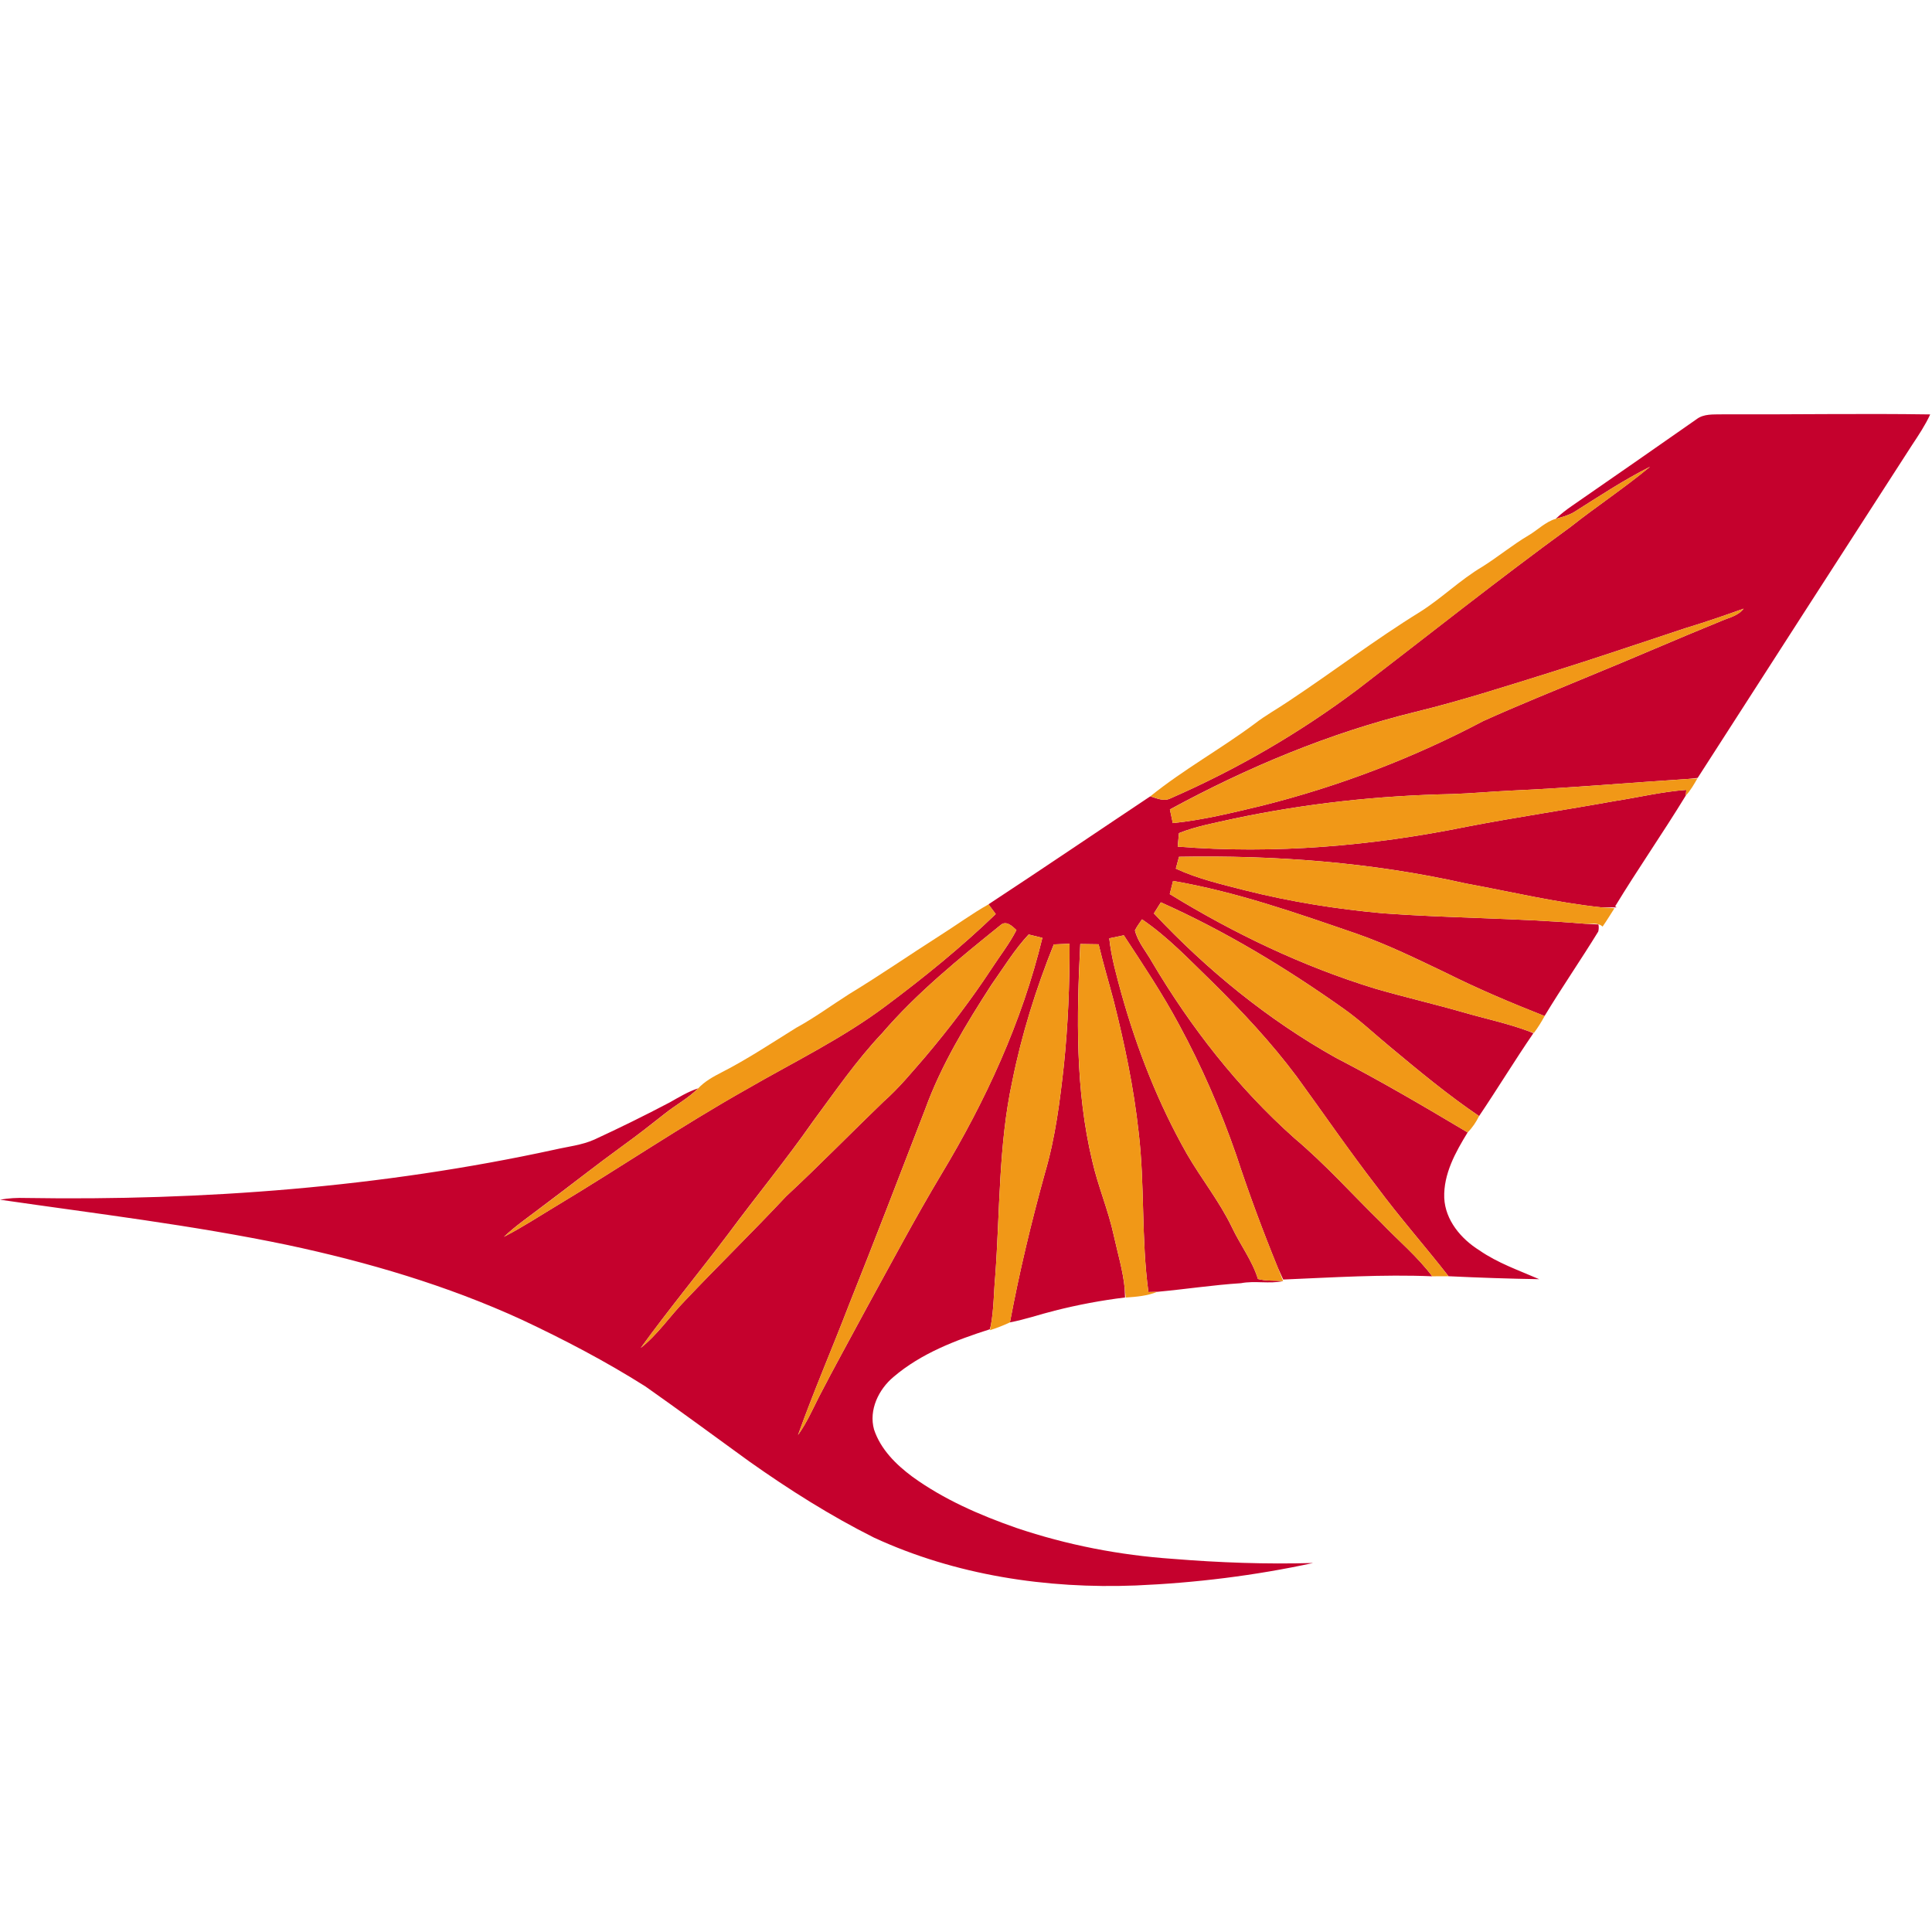 <?xml version="1.0" encoding="UTF-8"?>
<svg width="28px" height="28px" viewBox="0 0 28 28" version="1.1" xmlns="http://www.w3.org/2000/svg" xmlns:xlink="http://www.w3.org/1999/xlink">
    <title>AI</title>
    <g id="AI" stroke="none" stroke-width="1" fill="none" fill-rule="evenodd">
        <g id="Group-12" transform="translate(0, 6)" fill-rule="nonzero">
            <path d="M24.587,0.076 C24.692,-0.005 24.831,0.008 24.957,0.005 C25.963,0.009 26.969,-0.009 27.974,0.006 C27.902,0.162 27.807,0.305 27.712,0.448 C26.675,2.056 25.638,3.664 24.604,5.274 C24.553,5.279 24.503,5.285 24.453,5.29 C23.603,5.344 22.754,5.42 21.902,5.458 C21.615,5.471 21.329,5.499 21.042,5.508 C19.978,5.53 18.915,5.645 17.874,5.866 C17.609,5.926 17.339,5.973 17.086,6.074 C17.08,6.14 17.074,6.205 17.068,6.27 C18.471,6.382 19.887,6.26 21.264,5.98 C21.975,5.843 22.691,5.738 23.404,5.609 C23.749,5.556 24.09,5.473 24.439,5.448 C24.437,5.469 24.433,5.51 24.431,5.531 C24.101,6.072 23.737,6.593 23.408,7.135 L23.429,7.15 C23.359,7.15 23.288,7.152 23.218,7.151 C22.552,7.081 21.898,6.924 21.24,6.803 C19.879,6.497 18.479,6.392 17.087,6.417 C17.071,6.475 17.056,6.532 17.041,6.589 C17.36,6.737 17.704,6.816 18.043,6.903 C18.702,7.069 19.374,7.176 20.051,7.237 C21.016,7.307 21.986,7.305 22.951,7.386 C23.022,7.392 23.093,7.395 23.166,7.398 C23.172,7.433 23.172,7.467 23.163,7.501 C22.91,7.913 22.635,8.311 22.385,8.725 C21.9,8.534 21.42,8.331 20.954,8.098 C20.531,7.896 20.11,7.689 19.667,7.534 C18.793,7.233 17.915,6.924 17.001,6.767 C16.985,6.83 16.969,6.894 16.953,6.958 C17.886,7.53 18.882,8.007 19.93,8.328 C20.355,8.451 20.787,8.551 21.212,8.673 C21.526,8.764 21.847,8.831 22.154,8.945 C22.171,8.952 22.206,8.967 22.223,8.974 C21.952,9.369 21.704,9.778 21.436,10.175 C20.984,9.869 20.563,9.519 20.144,9.17 C19.921,8.986 19.71,8.786 19.474,8.619 C18.639,8.027 17.759,7.495 16.824,7.077 C16.79,7.131 16.756,7.185 16.723,7.238 C17.493,8.058 18.375,8.779 19.358,9.329 C20.009,9.666 20.641,10.037 21.27,10.412 C21.094,10.699 20.919,11.014 20.931,11.361 C20.946,11.685 21.175,11.955 21.439,12.12 C21.705,12.305 22.013,12.411 22.307,12.539 C21.869,12.532 21.431,12.517 20.993,12.496 C20.651,12.058 20.282,11.641 19.951,11.194 C19.55,10.675 19.179,10.133 18.793,9.603 C18.426,9.112 18.006,8.663 17.571,8.233 C17.243,7.916 16.93,7.581 16.551,7.324 C16.515,7.376 16.477,7.427 16.448,7.484 C16.49,7.655 16.613,7.792 16.697,7.944 C17.256,8.887 17.938,9.763 18.758,10.494 C19.207,10.872 19.598,11.311 20.018,11.721 C20.264,11.979 20.542,12.21 20.757,12.497 C20.037,12.467 19.316,12.514 18.597,12.544 C18.572,12.488 18.546,12.433 18.521,12.377 C18.302,11.84 18.099,11.295 17.918,10.743 C17.692,10.091 17.417,9.456 17.088,8.85 C16.848,8.402 16.565,7.979 16.287,7.555 C16.217,7.569 16.146,7.584 16.076,7.599 C16.106,7.875 16.182,8.142 16.255,8.409 C16.481,9.213 16.788,9.996 17.201,10.723 C17.41,11.085 17.675,11.413 17.856,11.791 C17.975,12.042 18.148,12.268 18.231,12.536 C18.35,12.568 18.474,12.556 18.596,12.567 C18.395,12.61 18.187,12.558 17.985,12.597 C17.579,12.623 17.177,12.685 16.772,12.722 C16.729,12.723 16.687,12.724 16.644,12.725 C16.538,11.954 16.594,11.173 16.501,10.4 C16.431,9.762 16.299,9.132 16.142,8.51 C16.07,8.235 15.987,7.962 15.922,7.685 C15.833,7.684 15.745,7.682 15.656,7.681 C15.603,8.73 15.583,9.798 15.83,10.827 C15.913,11.193 16.063,11.54 16.142,11.907 C16.198,12.162 16.275,12.414 16.3,12.674 C16.301,12.707 16.304,12.772 16.305,12.804 C15.962,12.846 15.621,12.91 15.286,12.995 C15.069,13.049 14.857,13.123 14.637,13.165 C14.773,12.435 14.947,11.712 15.145,10.997 C15.295,10.488 15.361,9.96 15.419,9.434 C15.479,8.85 15.503,8.263 15.501,7.677 C15.425,7.68 15.349,7.684 15.272,7.687 C15.014,8.33 14.806,8.994 14.67,9.673 C14.47,10.599 14.493,11.551 14.424,12.491 C14.402,12.728 14.404,12.969 14.361,13.205 C14.357,13.22 14.349,13.25 14.345,13.265 C13.851,13.423 13.349,13.614 12.95,13.955 C12.733,14.136 12.589,14.435 12.667,14.717 C12.762,15.004 12.985,15.225 13.222,15.401 C13.678,15.732 14.201,15.959 14.731,16.144 C15.462,16.391 16.226,16.539 16.995,16.592 C17.672,16.647 18.352,16.672 19.031,16.652 C18.186,16.835 17.325,16.941 16.461,16.978 C15.168,17.029 13.849,16.83 12.668,16.285 C12.035,15.968 11.435,15.588 10.857,15.179 C10.356,14.816 9.858,14.448 9.352,14.092 C8.779,13.73 8.177,13.415 7.564,13.127 C6.479,12.629 5.327,12.29 4.161,12.042 C2.786,11.755 1.389,11.589 0,11.387 C0.124,11.364 0.25,11.358 0.376,11.362 C2.943,11.403 5.523,11.209 8.036,10.662 C8.23,10.617 8.432,10.597 8.615,10.515 C8.983,10.345 9.347,10.166 9.706,9.977 C9.839,9.902 9.972,9.821 10.118,9.773 C9.975,9.918 9.791,10.014 9.632,10.142 C9.435,10.298 9.237,10.453 9.033,10.6 C8.636,10.888 8.252,11.192 7.859,11.485 C7.672,11.629 7.475,11.763 7.303,11.925 C7.57,11.788 7.82,11.623 8.077,11.469 C8.994,10.918 9.88,10.317 10.812,9.791 C11.496,9.395 12.213,9.05 12.846,8.573 C13.398,8.161 13.935,7.725 14.431,7.247 C14.396,7.199 14.361,7.152 14.326,7.106 C15.112,6.59 15.889,6.062 16.671,5.541 C16.765,5.57 16.869,5.62 16.967,5.569 C17.926,5.15 18.838,4.621 19.675,3.992 C20.702,3.204 21.715,2.398 22.762,1.636 C23.14,1.337 23.543,1.072 23.914,0.764 C23.532,0.956 23.174,1.194 22.813,1.421 C22.731,1.47 22.638,1.494 22.547,1.519 C22.621,1.449 22.701,1.387 22.784,1.33 C23.386,0.914 23.987,0.496 24.587,0.076 M24.428,3.103 C23.769,3.321 23.111,3.545 22.448,3.752 C21.807,3.952 21.167,4.158 20.514,4.317 C19.27,4.622 18.079,5.12 16.955,5.731 C16.969,5.797 16.982,5.863 16.997,5.929 C17.435,5.885 17.864,5.778 18.292,5.676 C19.403,5.397 20.481,4.986 21.494,4.451 C22,4.222 22.515,4.016 23.027,3.802 C23.67,3.54 24.305,3.26 24.948,2.999 C25.06,2.95 25.192,2.925 25.27,2.821 C24.992,2.921 24.712,3.017 24.428,3.103 M14.5,7.408 C13.897,7.895 13.29,8.386 12.783,8.976 C12.409,9.371 12.101,9.822 11.777,10.259 C11.388,10.816 10.955,11.34 10.551,11.887 C10.134,12.439 9.693,12.974 9.286,13.535 C9.533,13.341 9.707,13.076 9.925,12.853 C10.409,12.342 10.913,11.851 11.394,11.337 C11.876,10.89 12.334,10.419 12.807,9.964 C13.032,9.766 13.221,9.533 13.417,9.308 C13.758,8.904 14.079,8.482 14.37,8.04 C14.491,7.853 14.63,7.678 14.731,7.479 C14.671,7.423 14.582,7.334 14.5,7.408 M14.908,7.543 C14.701,7.764 14.543,8.026 14.368,8.273 C14,8.844 13.643,9.43 13.41,10.071 C13.045,11.017 12.682,11.964 12.306,12.905 C12.063,13.538 11.793,14.16 11.565,14.798 C11.687,14.628 11.772,14.438 11.865,14.252 C12.089,13.817 12.327,13.39 12.558,12.959 C12.914,12.311 13.26,11.659 13.639,11.025 C14.283,9.957 14.813,8.808 15.107,7.592 C15.04,7.576 14.974,7.56 14.908,7.543 L14.908,7.543 Z" id="path5" fill="#C5012D"></path>
            <g id="#f19817ff" transform="translate(7.274, 0.746)" fill="#F19817">
                <path d="M15.539,0.675 C15.901,0.448 16.258,0.21 16.64,0.019 C16.27,0.326 15.866,0.591 15.488,0.89 C14.442,1.652 13.429,2.459 12.402,3.246 C11.564,3.875 10.652,4.404 9.693,4.823 C9.596,4.874 9.492,4.824 9.397,4.795 C9.876,4.408 10.418,4.109 10.911,3.742 C11.069,3.619 11.245,3.524 11.41,3.411 C12.046,2.989 12.655,2.524 13.305,2.123 C13.621,1.924 13.888,1.657 14.21,1.467 C14.439,1.323 14.647,1.15 14.879,1.013 C15.012,0.935 15.123,0.817 15.273,0.773 C15.364,0.748 15.457,0.725 15.539,0.675 L15.539,0.675 Z" id="path40"></path>
                <path d="M17.155,2.357 C17.438,2.271 17.718,2.175 17.996,2.075 C17.919,2.179 17.786,2.204 17.674,2.253 C17.031,2.514 16.396,2.794 15.753,3.056 C15.241,3.27 14.726,3.476 14.221,3.705 C13.208,4.24 12.129,4.651 11.018,4.93 C10.59,5.032 10.161,5.139 9.723,5.183 C9.709,5.117 9.695,5.051 9.681,4.986 C10.805,4.375 11.996,3.877 13.24,3.572 C13.893,3.412 14.533,3.206 15.175,3.006 C15.838,2.799 16.495,2.575 17.155,2.357 Z" id="path42"></path>
                <path d="M14.629,4.712 C15.48,4.674 16.329,4.598 17.179,4.544 C17.216,4.542 17.289,4.538 17.326,4.536 C17.276,4.623 17.226,4.711 17.157,4.785 C17.159,4.764 17.164,4.723 17.166,4.702 C16.817,4.727 16.475,4.81 16.13,4.863 C15.418,4.992 14.701,5.097 13.99,5.234 C12.613,5.514 11.198,5.636 9.795,5.524 C9.801,5.459 9.807,5.394 9.813,5.329 C10.066,5.227 10.335,5.18 10.6,5.121 C11.641,4.899 12.705,4.784 13.768,4.762 C14.056,4.753 14.342,4.725 14.629,4.712 L14.629,4.712 Z" id="path44"></path>
                <path d="M9.813,5.672 C11.206,5.646 12.605,5.752 13.966,6.057 C14.624,6.178 15.278,6.335 15.945,6.405 C16.004,6.41 16.063,6.414 16.124,6.417 C16.067,6.506 16.012,6.597 15.952,6.683 C15.878,6.613 15.768,6.655 15.677,6.64 C14.712,6.559 13.743,6.561 12.777,6.491 C12.101,6.43 11.428,6.324 10.769,6.157 C10.43,6.07 10.086,5.991 9.767,5.844 C9.782,5.786 9.798,5.729 9.813,5.672 L9.813,5.672 Z" id="path46"></path>
                <path d="M9.727,6.021 C10.641,6.178 11.519,6.487 12.394,6.788 C12.836,6.943 13.257,7.151 13.68,7.352 C14.146,7.585 14.627,7.788 15.112,7.979 C15.066,8.065 15.014,8.147 14.956,8.225 C14.937,8.219 14.899,8.206 14.88,8.199 C14.574,8.085 14.252,8.018 13.938,7.927 C13.513,7.805 13.081,7.705 12.656,7.582 C11.608,7.261 10.612,6.784 9.679,6.212 C9.695,6.148 9.711,6.084 9.727,6.021 L9.727,6.021 Z" id="path48"></path>
                <path d="M9.449,6.492 C9.483,6.439 9.517,6.385 9.551,6.332 C10.485,6.749 11.366,7.282 12.2,7.873 C12.437,8.04 12.648,8.24 12.87,8.425 C13.29,8.774 13.71,9.123 14.162,9.429 C14.119,9.516 14.065,9.597 13.996,9.666 C13.367,9.291 12.736,8.92 12.085,8.583 C11.102,8.033 10.22,7.312 9.449,6.492 L9.449,6.492 Z" id="path50"></path>
                <path d="M6.349,6.812 C6.585,6.663 6.81,6.497 7.053,6.36 C7.088,6.406 7.122,6.454 7.157,6.501 C6.661,6.979 6.125,7.415 5.573,7.827 C4.939,8.304 4.222,8.649 3.538,9.046 C2.606,9.571 1.72,10.172 0.804,10.723 C0.546,10.877 0.296,11.042 0.029,11.179 C0.202,11.017 0.398,10.884 0.586,10.74 C0.978,10.447 1.363,10.142 1.759,9.854 C1.963,9.707 2.162,9.552 2.359,9.396 C2.517,9.268 2.701,9.173 2.845,9.027 C2.94,8.925 3.064,8.857 3.187,8.794 C3.561,8.603 3.91,8.37 4.266,8.149 C4.534,8.003 4.78,7.821 5.037,7.658 C5.482,7.388 5.91,7.092 6.349,6.812 L6.349,6.812 Z" id="path52"></path>
                <path d="M9.175,6.738 C9.203,6.681 9.241,6.63 9.277,6.578 C9.656,6.835 9.97,7.171 10.297,7.487 C10.733,7.918 11.152,8.366 11.519,8.857 C11.906,9.387 12.277,9.929 12.677,10.448 C13.008,10.895 13.377,11.312 13.719,11.75 C13.64,11.75 13.562,11.751 13.483,11.751 C13.268,11.464 12.99,11.234 12.744,10.975 C12.325,10.565 11.934,10.126 11.484,9.748 C10.664,9.017 9.983,8.141 9.423,7.198 C9.34,7.046 9.217,6.909 9.175,6.738 Z" id="path54"></path>
                <path d="M7.226,6.662 C7.308,6.588 7.398,6.677 7.457,6.733 C7.356,6.932 7.217,7.107 7.097,7.294 C6.805,7.736 6.484,8.158 6.143,8.562 C5.947,8.787 5.758,9.02 5.534,9.218 C5.06,9.673 4.602,10.144 4.121,10.591 C3.639,11.105 3.135,11.596 2.652,12.107 C2.433,12.33 2.259,12.595 2.012,12.789 C2.419,12.228 2.86,11.694 3.278,11.141 C3.681,10.595 4.114,10.07 4.504,9.513 C4.827,9.076 5.135,8.625 5.51,8.23 C6.016,7.64 6.623,7.149 7.226,6.662 L7.226,6.662 Z" id="path56"></path>
                <path d="M7.635,6.798 C7.701,6.814 7.767,6.83 7.833,6.846 C7.539,8.062 7.01,9.211 6.365,10.279 C5.986,10.913 5.64,11.566 5.284,12.213 C5.053,12.644 4.815,13.071 4.591,13.506 C4.498,13.692 4.413,13.882 4.291,14.052 C4.519,13.414 4.789,12.792 5.032,12.159 C5.409,11.218 5.771,10.271 6.136,9.326 C6.369,8.685 6.726,8.098 7.095,7.527 C7.269,7.28 7.427,7.019 7.635,6.798 Z" id="path58"></path>
                <path d="M8.803,6.853 C8.873,6.838 8.943,6.824 9.014,6.809 C9.292,7.234 9.575,7.656 9.814,8.104 C10.143,8.711 10.418,9.345 10.644,9.997 C10.825,10.549 11.028,11.094 11.248,11.632 C11.273,11.694 11.298,11.757 11.322,11.821 C11.201,11.81 11.076,11.822 10.957,11.79 C10.874,11.522 10.701,11.297 10.583,11.045 C10.401,10.667 10.136,10.339 9.927,9.977 C9.514,9.25 9.207,8.467 8.981,7.663 C8.908,7.396 8.832,7.129 8.803,6.853 L8.803,6.853 Z" id="path60"></path>
                <path d="M7.396,8.927 C7.532,8.248 7.74,7.584 7.999,6.941 C8.075,6.938 8.151,6.934 8.227,6.931 C8.229,7.518 8.205,8.104 8.145,8.688 C8.087,9.214 8.021,9.742 7.871,10.251 C7.673,10.966 7.5,11.689 7.363,12.419 C7.27,12.463 7.173,12.5 7.074,12.532 L7.087,12.459 C7.13,12.223 7.128,11.983 7.15,11.745 C7.22,10.805 7.196,9.853 7.396,8.927 L7.396,8.927 Z" id="path62"></path>
                <path d="M8.383,6.935 C8.471,6.936 8.56,6.938 8.648,6.939 C8.713,7.217 8.796,7.489 8.868,7.764 C9.025,8.386 9.157,9.016 9.227,9.654 C9.321,10.427 9.264,11.208 9.37,11.979 C9.413,11.978 9.455,11.977 9.498,11.976 C9.353,12.036 9.196,12.048 9.041,12.059 C9.036,12.015 9.031,11.972 9.027,11.928 C9.001,11.668 8.924,11.416 8.869,11.162 C8.789,10.795 8.64,10.448 8.557,10.081 C8.309,9.053 8.33,7.985 8.383,6.935 L8.383,6.935 Z" id="path64"></path>
            </g>
        </g>
    </g>
</svg>